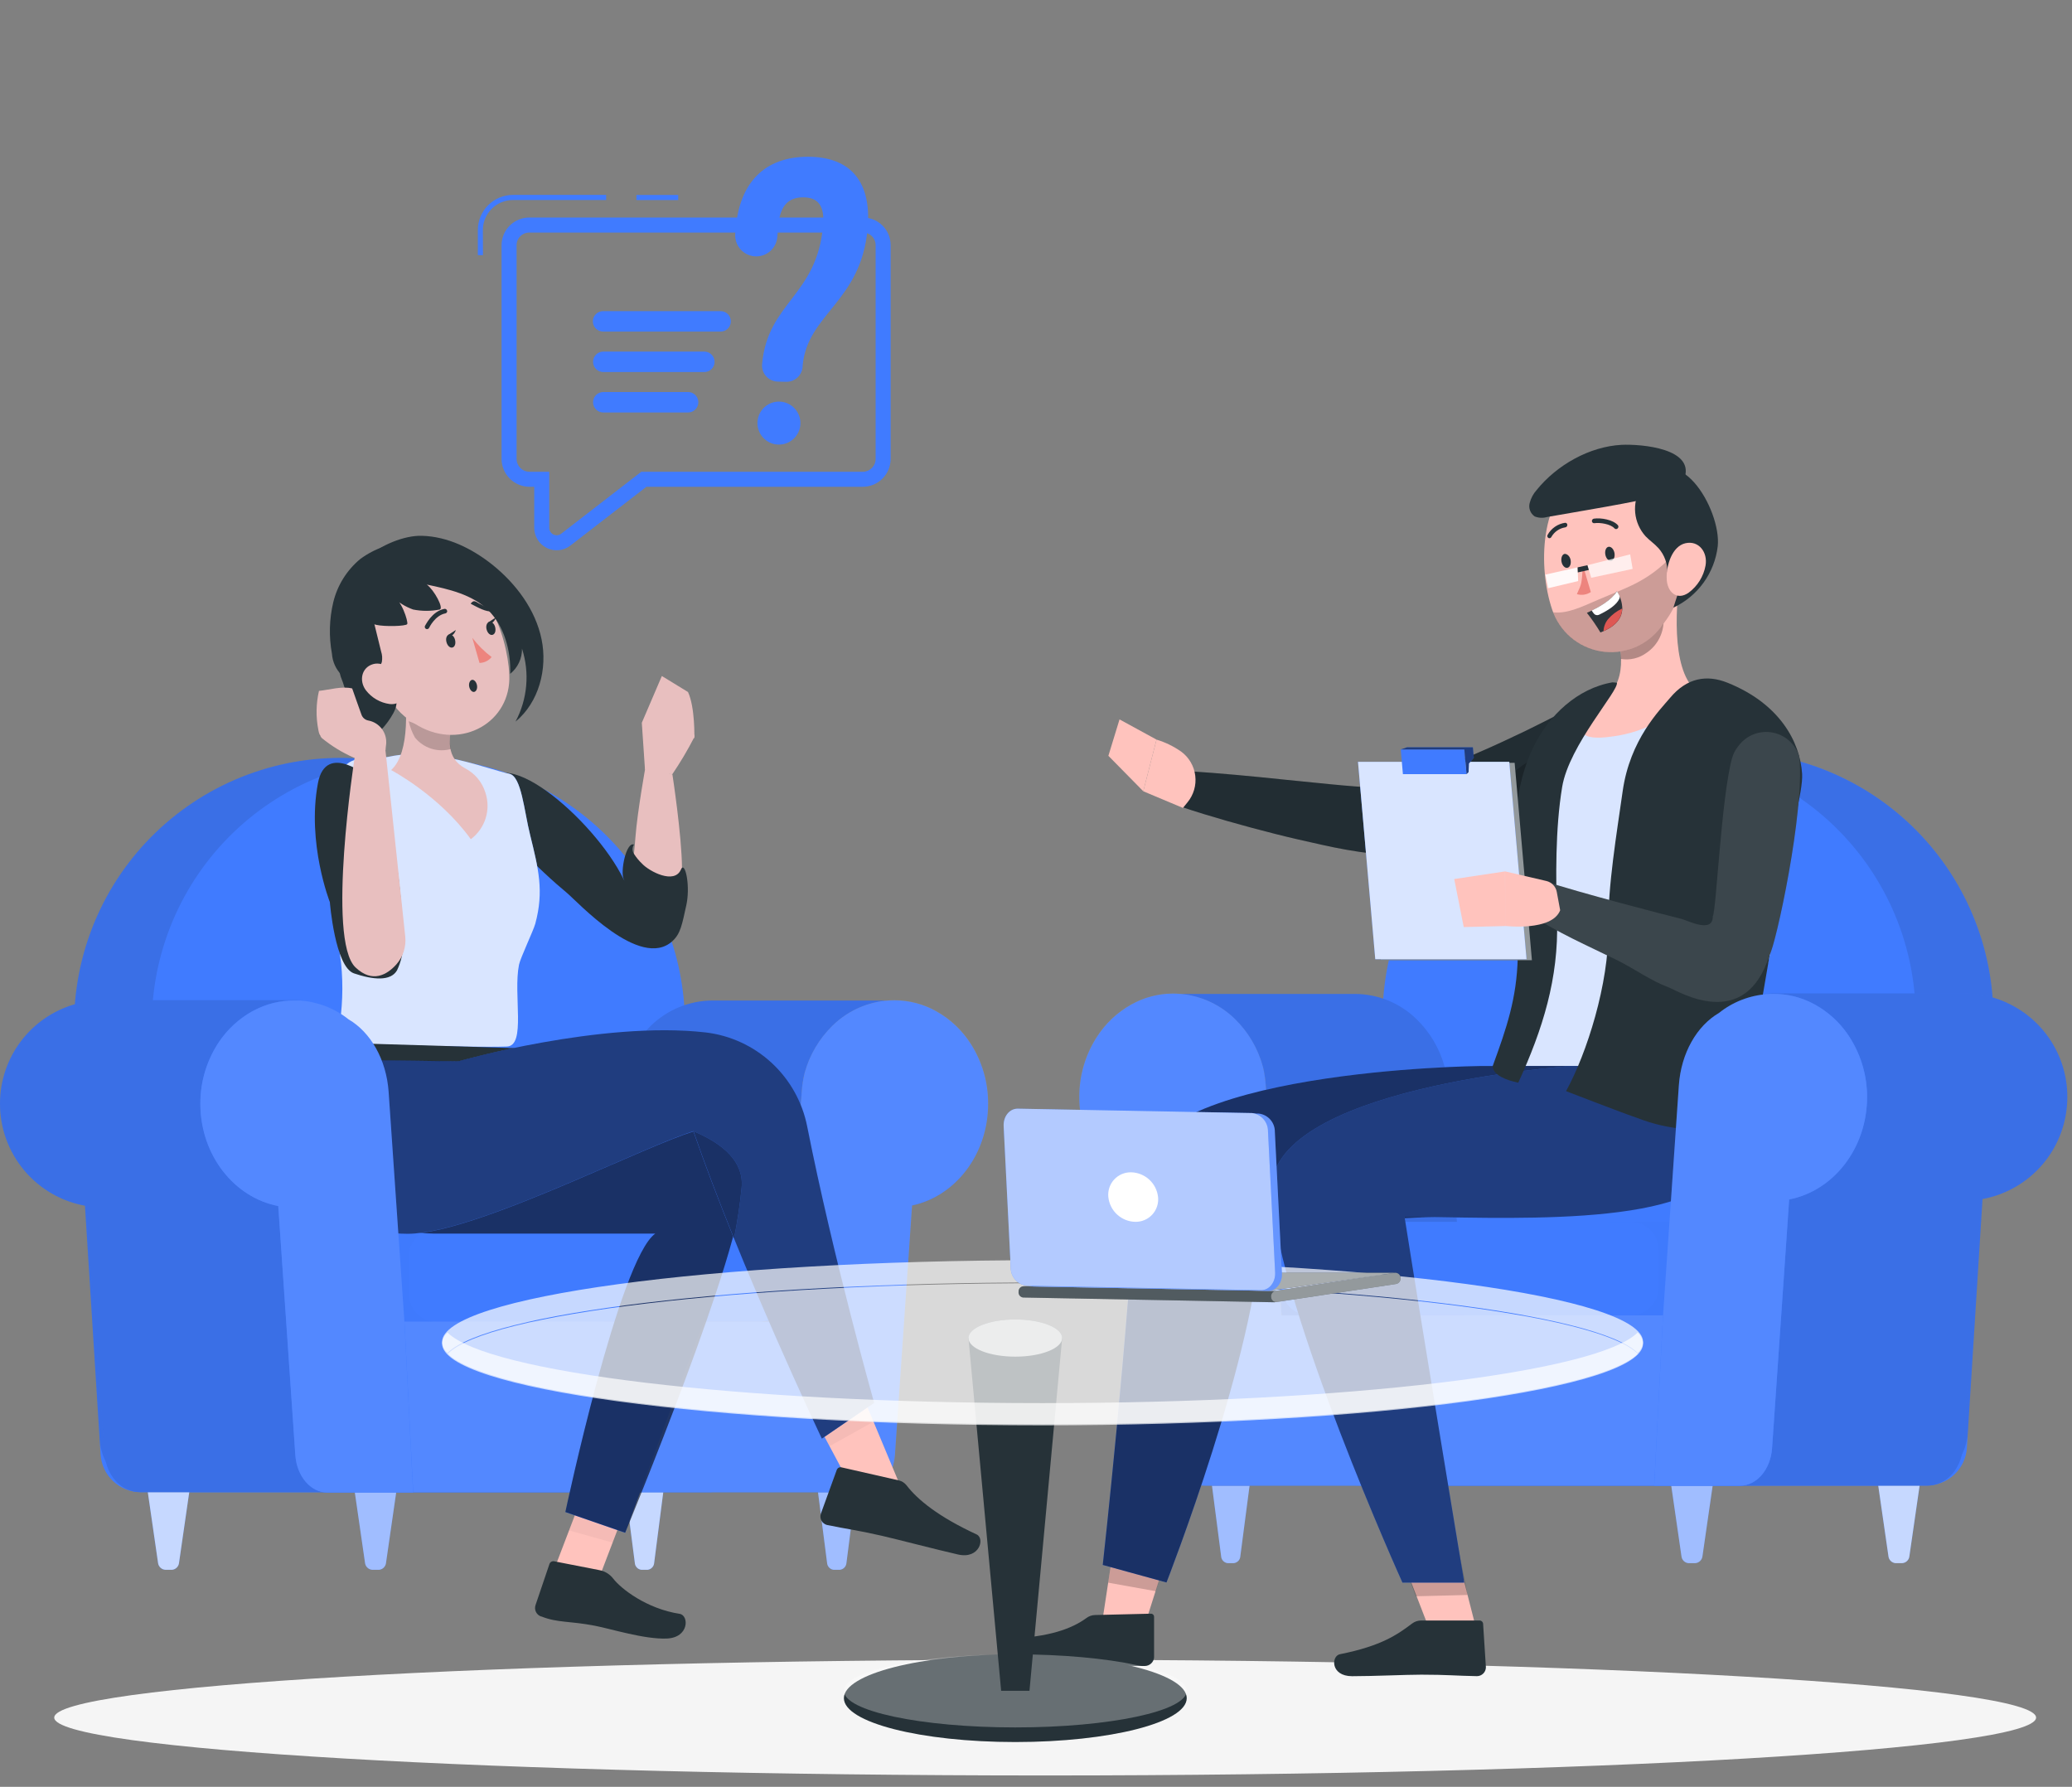 <svg width="138" height="119" viewBox="0 0 138 119" fill="none" xmlns="http://www.w3.org/2000/svg">
<rect x="0" y="0" width="138" height="119" fill="#808080" stroke="none"/>
<path d="M69.61 118.243C106.06 118.243 135.608 116.517 135.608 114.389C135.608 112.261 106.06 110.536 69.61 110.536C33.16 110.536 3.612 112.261 3.612 114.389C3.612 116.517 33.16 118.243 69.61 118.243Z" fill="#F5F5F5"/>
<path d="M130.999 96.424L132.729 68.9C132.881 66.479 132.535 64.053 131.713 61.771C130.892 59.489 129.611 57.4 127.95 55.632C126.29 53.864 124.285 52.455 122.059 51.492C119.833 50.528 117.433 50.032 115.008 50.032V50.032C110.473 50.032 106.11 51.768 102.814 54.884C99.518 57.999 97.539 62.258 97.284 66.786L95.48 98.932H128.327C129.008 98.932 129.663 98.672 130.16 98.206C130.656 97.74 130.956 97.103 130.999 96.424Z" fill="#407BFF"/>
<path opacity="0.1" d="M131.061 95.433L132.729 68.906C132.881 66.486 132.535 64.06 131.713 61.778C130.892 59.496 129.611 57.406 127.95 55.638C126.29 53.87 124.285 52.462 122.059 51.498C119.833 50.535 117.433 50.038 115.008 50.039V50.039C110.473 50.039 106.11 51.775 102.814 54.891C99.518 58.006 97.539 62.265 97.284 66.793L95.48 98.932H127.337C128.285 98.929 129.197 98.566 129.888 97.917C130.58 97.267 130.999 96.379 131.061 95.433V95.433Z" fill="black"/>
<path d="M125.669 98.932L127.555 68.9C127.706 66.479 127.36 64.053 126.538 61.771C125.716 59.49 124.436 57.401 122.775 55.633C121.115 53.865 119.11 52.456 116.884 51.492C114.659 50.529 112.259 50.032 109.834 50.032V50.032C105.298 50.032 100.935 51.767 97.639 54.883C94.343 57.998 92.365 62.258 92.11 66.786L90.296 98.932H125.669Z" fill="#407BFF"/>
<path d="M126.234 104.103H126.687C126.809 104.096 126.924 104.046 127.013 103.962C127.102 103.878 127.157 103.765 127.17 103.643L127.851 98.936H125.094L125.774 103.643C125.787 103.761 125.839 103.871 125.923 103.954C126.007 104.038 126.116 104.09 126.234 104.103Z" fill="#407BFF"/>
<path opacity="0.7" d="M126.234 104.103H126.687C126.809 104.096 126.924 104.046 127.013 103.962C127.102 103.878 127.157 103.765 127.17 103.643L127.851 98.936H125.094L125.774 103.643C125.787 103.761 125.839 103.871 125.923 103.954C126.007 104.038 126.116 104.09 126.234 104.103Z" fill="white"/>
<path d="M81.762 104.103H82.17C82.286 104.091 82.394 104.038 82.475 103.954C82.555 103.87 82.603 103.76 82.609 103.643L83.225 98.936H80.72L81.33 103.643C81.336 103.759 81.383 103.868 81.462 103.952C81.541 104.036 81.647 104.089 81.762 104.103V104.103Z" fill="#407BFF"/>
<path opacity="0.5" d="M81.762 104.103H82.17C82.286 104.091 82.394 104.038 82.475 103.954C82.555 103.87 82.603 103.76 82.609 103.643L83.225 98.936H80.72L81.33 103.643C81.336 103.759 81.383 103.868 81.462 103.952C81.541 104.036 81.647 104.089 81.762 104.103V104.103Z" fill="white"/>
<path d="M94.564 104.103H94.976C95.092 104.091 95.2 104.038 95.28 103.954C95.36 103.87 95.408 103.76 95.415 103.643L96.021 98.936H93.519L94.118 103.643C94.125 103.761 94.174 103.872 94.256 103.956C94.337 104.04 94.447 104.093 94.564 104.103V104.103Z" fill="#407BFF"/>
<path opacity="0.7" d="M94.564 104.103H94.976C95.092 104.091 95.2 104.038 95.28 103.954C95.36 103.87 95.408 103.76 95.415 103.643L96.021 98.936H93.519L94.118 103.643C94.125 103.761 94.174 103.872 94.256 103.956C94.337 104.04 94.447 104.093 94.564 104.103V104.103Z" fill="white"/>
<path d="M112.448 104.103H112.901C113.023 104.096 113.139 104.046 113.228 103.962C113.317 103.878 113.373 103.765 113.388 103.643L114.068 98.936H111.308L111.989 103.643C112.001 103.761 112.053 103.871 112.137 103.955C112.22 104.039 112.33 104.091 112.448 104.103V104.103Z" fill="#407BFF"/>
<path opacity="0.5" d="M112.448 104.103H112.901C113.023 104.096 113.139 104.046 113.228 103.962C113.317 103.878 113.373 103.765 113.388 103.643L114.068 98.936H111.308L111.989 103.643C112.001 103.761 112.053 103.871 112.137 103.955C112.22 104.039 112.33 104.091 112.448 104.103V104.103Z" fill="white"/>
<path d="M97.461 87.604H85.356L84.556 75.936L84.383 73.43L84.305 72.276C84.283 71.974 84.243 71.672 84.185 71.374C84.185 71.31 84.158 71.238 84.145 71.174C84.137 71.125 84.125 71.077 84.107 71.031C83.781 69.841 83.146 68.76 82.266 67.896C81.25 66.893 79.908 66.288 78.484 66.194H89.87C89.993 66.194 90.118 66.194 90.244 66.194C91.788 66.2 93.268 66.811 94.367 67.896C95.248 68.759 95.884 69.841 96.211 71.031C96.229 71.077 96.242 71.125 96.249 71.174C96.329 71.537 96.382 71.905 96.409 72.276L96.487 73.43L97.461 87.604Z" fill="#407BFF"/>
<path opacity="0.1" d="M97.461 87.604H85.356L84.556 75.936L84.383 73.43L84.305 72.276C84.283 71.974 84.243 71.672 84.185 71.374C84.185 71.31 84.158 71.238 84.145 71.174C84.137 71.125 84.125 71.077 84.107 71.031C83.781 69.841 83.146 68.76 82.266 67.896C81.25 66.893 79.908 66.288 78.484 66.194H89.87C89.993 66.194 90.118 66.194 90.244 66.194C91.788 66.2 93.268 66.811 94.367 67.896C95.248 68.759 95.884 69.841 96.211 71.031C96.229 71.077 96.242 71.125 96.249 71.174C96.329 71.537 96.382 71.905 96.409 72.276L96.487 73.43L97.461 87.604Z" fill="black"/>
<g opacity="0.1">
<path opacity="0.1" d="M107.053 81.375H111.914C113.098 81.375 114.055 82.124 114.055 83.046V85.919C114.055 86.845 113.098 87.591 111.914 87.591H107.053V81.375Z" fill="black"/>
</g>
<path d="M87.205 87.591H108.615C109.634 87.591 110.46 86.765 110.46 85.746V83.217C110.46 82.198 109.634 81.372 108.615 81.372H87.205C86.186 81.372 85.36 82.198 85.36 83.217V85.746C85.36 86.765 86.186 87.591 87.205 87.591Z" fill="#407BFF"/>
<path d="M137.688 73.059C137.691 74.687 137.118 76.263 136.071 77.509C135.024 78.754 133.57 79.59 131.966 79.867L130.724 96.454C130.615 97.864 129.59 98.942 128.365 98.942H115.015C116.24 98.942 117.261 97.864 117.37 96.454L118.051 87.604L118.626 79.857C119.675 79.677 120.668 79.255 121.527 78.625C122.385 77.996 123.085 77.175 123.572 76.228C123.639 76.108 123.699 75.984 123.752 75.857C124.146 74.977 124.348 74.023 124.345 73.059C124.344 72.587 124.296 72.116 124.202 71.653C124.164 71.47 124.117 71.286 124.066 71.105C123.823 70.295 123.436 69.535 122.922 68.862V68.862C122.278 68.023 121.45 67.343 120.501 66.875C119.553 66.406 118.51 66.162 117.452 66.159H130.802C131.872 66.156 132.928 66.405 133.883 66.888C134.816 67.353 135.631 68.024 136.265 68.852V68.852C137.192 70.058 137.692 71.538 137.688 73.059V73.059Z" fill="#407BFF"/>
<path opacity="0.1" d="M137.688 73.059C137.691 74.687 137.118 76.263 136.071 77.509C135.024 78.754 133.57 79.59 131.966 79.867L130.724 96.454C130.615 97.864 129.59 98.942 128.365 98.942H115.015C116.24 98.942 117.261 97.864 117.37 96.454L118.051 87.604L118.626 79.857C119.675 79.677 120.668 79.255 121.527 78.625C122.385 77.996 123.085 77.175 123.572 76.228C123.639 76.108 123.699 75.984 123.752 75.857C124.146 74.977 124.348 74.023 124.345 73.059C124.344 72.587 124.296 72.116 124.202 71.653C124.164 71.47 124.117 71.286 124.066 71.105C123.823 70.295 123.436 69.535 122.922 68.862V68.862C122.278 68.023 121.45 67.343 120.501 66.875C119.553 66.406 118.51 66.162 117.452 66.159H130.802C131.872 66.156 132.928 66.405 133.883 66.888C134.816 67.353 135.631 68.024 136.265 68.852V68.852C137.192 70.058 137.692 71.538 137.688 73.059V73.059Z" fill="black"/>
<path d="M124.348 73.063C124.348 76.466 122.105 79.302 119.161 79.87L118.024 96.454C117.925 97.864 117.003 98.946 115.886 98.946H80.234C79.124 98.946 78.191 97.864 78.096 96.454L76.956 79.84C74.069 79.234 71.887 76.436 71.887 73.073C71.88 71.661 72.281 70.277 73.041 69.087C73.616 68.179 74.408 67.43 75.346 66.905C76.199 66.425 77.161 66.173 78.14 66.173C79.684 66.182 81.164 66.793 82.266 67.875C83.145 68.738 83.781 69.818 84.107 71.007C84.125 71.055 84.137 71.105 84.145 71.156C84.225 71.518 84.278 71.886 84.305 72.256L84.386 73.41L85.356 87.604H110.763L111.815 72.287C111.965 70.122 113.02 68.318 114.484 67.463C115.409 66.723 116.539 66.285 117.721 66.207C117.845 66.195 117.97 66.189 118.095 66.19C119.046 66.185 119.982 66.419 120.818 66.871C120.844 66.882 120.869 66.896 120.893 66.912C121.756 67.391 122.497 68.063 123.058 68.876C123.903 70.108 124.353 71.568 124.348 73.063V73.063Z" fill="#407BFF"/>
<path opacity="0.1" d="M110.174 98.936H80.22C79.11 98.936 78.177 97.853 78.082 96.444L76.942 79.829C74.055 79.224 71.874 76.426 71.874 73.063C71.867 71.651 72.267 70.267 73.027 69.077C73.602 68.169 74.394 67.419 75.332 66.895C76.185 66.415 77.148 66.163 78.126 66.163C79.671 66.172 81.15 66.782 82.252 67.865C83.132 68.728 83.767 69.808 84.094 70.996C84.111 71.045 84.124 71.095 84.131 71.146C84.212 71.508 84.265 71.876 84.291 72.246L84.373 73.4L85.356 87.604H110.763L110.174 98.936Z" fill="white"/>
<path d="M106.29 51.768C105.698 52.108 105.157 52.391 104.588 52.68C104.02 52.969 103.462 53.235 102.887 53.501C101.743 54.021 100.585 54.522 99.394 54.954C98.193 55.401 96.971 55.787 95.731 56.111C94.442 56.458 93.126 56.694 91.797 56.816L91.514 56.843H91.381C90.18 56.703 89.114 56.503 88.046 56.264C86.977 56.026 85.918 55.791 84.87 55.522C83.821 55.254 82.78 54.978 81.738 54.678C80.696 54.379 79.665 54.069 78.634 53.718L79.107 51.356C81.248 51.492 83.385 51.696 85.503 51.918L88.665 52.234C89.707 52.336 90.772 52.425 91.705 52.459H91.293C92.361 52.269 93.414 52.002 94.445 51.662C95.51 51.322 96.576 50.934 97.641 50.478C98.707 50.022 99.762 49.552 100.81 49.051C101.348 48.806 101.869 48.548 102.379 48.292C102.89 48.037 103.435 47.765 103.901 47.523L106.29 51.768Z" fill="#263238"/>
<path opacity="0.1" d="M106.29 51.768C105.698 52.108 105.157 52.391 104.588 52.68C104.02 52.969 103.462 53.235 102.887 53.501C101.743 54.021 100.585 54.522 99.394 54.954C98.193 55.401 96.971 55.787 95.731 56.111C94.442 56.458 93.126 56.694 91.797 56.816L91.514 56.843H91.381C90.18 56.703 89.114 56.503 88.046 56.264C86.977 56.026 85.918 55.791 84.87 55.522C83.821 55.254 82.78 54.978 81.738 54.678C80.696 54.379 79.665 54.069 78.634 53.718L79.107 51.356C81.248 51.492 83.385 51.696 85.503 51.918L88.665 52.234C89.707 52.336 90.772 52.425 91.705 52.459H91.293C92.361 52.269 93.414 52.002 94.445 51.662C95.51 51.322 96.576 50.934 97.641 50.478C98.707 50.022 99.762 49.552 100.81 49.051C101.348 48.806 101.869 48.548 102.379 48.292C102.89 48.037 103.435 47.765 103.901 47.523L106.29 51.768Z" fill="black"/>
<path d="M78.674 50.059C78.171 49.706 77.615 49.435 77.027 49.256L76.145 52.697L78.787 53.807L79.086 53.439C79.29 53.194 79.44 52.909 79.53 52.604C79.62 52.298 79.646 51.977 79.607 51.661C79.569 51.344 79.466 51.039 79.306 50.764C79.145 50.489 78.931 50.249 78.674 50.059V50.059Z" fill="#FFC3BD"/>
<path d="M76.145 52.697L77.027 49.256L74.563 47.911L73.821 50.335L76.145 52.697Z" fill="#FFC3BD"/>
<path opacity="0.2" d="M98.002 55.267H98.097H98.138C99.438 55.127 103.261 54.484 106.025 51.758C105.613 50.961 105.048 50.345 104.357 50.205C102.451 49.845 100.116 51.21 98.002 55.267Z" fill="black"/>
<path d="M100.245 73.059C103.506 64.253 101.362 56.156 101.77 51.673C101.87 50.568 102.328 49.525 103.074 48.703C103.819 47.882 104.812 47.325 105.902 47.118C108.129 46.689 110.882 46.206 113.507 45.852C114.24 45.751 114.987 45.809 115.695 46.024C116.404 46.238 117.058 46.603 117.612 47.094C118.166 47.585 118.608 48.19 118.906 48.867C119.204 49.545 119.353 50.279 119.341 51.019C119.113 64.294 114.858 73.059 114.858 73.059L107.982 73.029L100.245 73.059Z" fill="#407BFF"/>
<path opacity="0.8" d="M100.245 73.059C103.506 64.253 101.362 56.156 101.77 51.673C101.87 50.568 102.328 49.525 103.074 48.703C103.819 47.882 104.812 47.325 105.902 47.118C108.129 46.689 110.882 46.206 113.507 45.852C114.24 45.751 114.987 45.809 115.695 46.024C116.404 46.238 117.058 46.603 117.612 47.094C118.166 47.585 118.608 48.19 118.906 48.867C119.204 49.545 119.353 50.279 119.341 51.019C119.113 64.294 114.858 73.059 114.858 73.059L107.982 73.029L100.245 73.059Z" fill="white"/>
<path d="M74.157 103.105L73.286 108.834H76.053L77.871 103.105H74.157Z" fill="#FFC3BD"/>
<path d="M72.932 107.558L76.632 107.469C76.661 107.466 76.69 107.469 76.718 107.478C76.746 107.486 76.772 107.501 76.793 107.52C76.815 107.539 76.833 107.563 76.845 107.589C76.857 107.616 76.863 107.645 76.864 107.674V110.397C76.847 110.548 76.776 110.687 76.664 110.789C76.552 110.891 76.406 110.949 76.254 110.952C74.968 110.952 74.355 110.904 72.728 110.952C70.996 110.946 69.265 110.832 67.547 110.611C66.23 110.387 66.587 109.151 67.183 109.13C69.872 109.032 71.376 108.47 72.343 107.769C72.512 107.637 72.718 107.563 72.932 107.558V107.558Z" fill="#263238"/>
<path opacity="0.2" d="M73.807 105.403L74.157 103.105H77.871L76.979 105.972L73.807 105.403Z" fill="black"/>
<path d="M98.543 70.996C98.543 70.996 76.026 71.221 75.676 78.352C75.179 88.605 73.446 104.222 73.446 104.222L77.691 105.39C77.691 105.39 83.75 89.892 83.985 81.882C90.319 80.623 106.6 81.882 108.513 77.723C109.448 75.606 109.7 73.25 109.235 70.983L98.543 70.996Z" fill="#407BFF"/>
<path opacity="0.6" d="M98.543 70.996C98.543 70.996 76.026 71.221 75.676 78.352C75.179 88.605 73.446 104.222 73.446 104.222L77.691 105.39C77.691 105.39 83.75 89.892 83.985 81.882C90.319 80.623 106.6 81.882 108.513 77.723C109.448 75.606 109.7 73.25 109.235 70.983L98.543 70.996Z" fill="black"/>
<path d="M93.968 105.321L95.469 109.209H98.506L97.461 105.121L93.968 105.321Z" fill="#FFC3BD"/>
<path opacity="0.2" d="M97.743 106.223L97.154 103.231L93.318 103.708L94.302 106.309L97.743 106.223Z" fill="black"/>
<path d="M94.646 107.922H98.523C98.585 107.917 98.647 107.938 98.695 107.978C98.743 108.019 98.773 108.077 98.778 108.14L98.965 111.043C98.962 111.201 98.897 111.35 98.784 111.459C98.671 111.569 98.52 111.63 98.363 111.629C97.001 111.605 96.368 111.53 94.663 111.53C93.618 111.53 91.5 111.632 90.054 111.632C88.607 111.632 88.648 110.271 89.257 110.165C92.014 109.614 93.08 108.855 94.05 108.123C94.222 107.995 94.431 107.925 94.646 107.922V107.922Z" fill="#263238"/>
<path d="M104.599 70.997C104.599 70.997 84.175 72.382 84.679 79.506C85.227 87.308 93.407 105.4 93.407 105.4H97.522C97.522 105.4 94.799 88.986 93.546 81.035C99.306 81.035 112.652 81.903 114.572 77.733C115.503 75.615 115.753 73.26 115.287 70.993L104.599 70.997Z" fill="#407BFF"/>
<path opacity="0.5" d="M104.599 70.997C104.599 70.997 84.175 72.382 84.679 79.506C85.227 87.308 93.407 105.4 93.407 105.4H97.522C97.522 105.4 94.799 88.986 93.546 81.035C99.306 81.035 112.652 81.903 114.572 77.733C115.503 75.615 115.753 73.26 115.287 70.993L104.599 70.997Z" fill="black"/>
<path d="M107.693 42.135C108.163 43.952 108.309 46.219 105.77 47.156C105.065 48.279 104.721 49.463 107.434 49.041C109.594 48.762 111.559 47.651 112.911 45.944C111.287 44.521 111.584 40.157 111.995 37.696L107.693 42.135Z" fill="#FFC3BD"/>
<path d="M107.393 45.443C105.062 45.842 103.145 47.646 102.117 49.773C101.089 51.901 100.841 54.324 100.861 56.69C100.882 59.056 101.15 61.411 101.086 63.773C101.014 66.496 100.357 68.427 99.418 70.993C99.418 71.602 100.34 71.946 101.12 72.106C102.747 68.556 103.816 65.159 103.703 61.258C103.618 58.426 103.581 55.199 104.044 52.408C104.507 49.617 107.846 45.971 107.686 45.467L107.393 45.443Z" fill="#263238"/>
<path opacity="0.3" d="M109.674 43.469C109.429 43.651 109.151 43.781 108.855 43.852C108.559 43.924 108.252 43.935 107.952 43.884C107.957 43.442 107.925 43 107.856 42.564L110.675 40.249C110.736 40.55 110.776 40.855 110.794 41.161C110.824 41.61 110.737 42.059 110.54 42.464C110.344 42.869 110.045 43.215 109.674 43.469V43.469Z" fill="black"/>
<path d="M105.46 31.385C102.481 33.07 102.451 37.832 103.37 40.576C103.602 41.296 104.027 41.938 104.599 42.433C105.171 42.927 105.869 43.255 106.614 43.38C107.36 43.505 108.126 43.423 108.829 43.142C109.531 42.861 110.142 42.392 110.596 41.788C112.053 39.946 111.842 38.088 111.771 34.888C111.699 31.688 108.442 29.704 105.46 31.385Z" fill="#FFC3BD"/>
<path opacity="0.2" d="M106.42 39.95C105.46 40.361 104.408 40.896 103.438 40.78C103.699 41.47 104.14 42.077 104.716 42.538C105.291 42.999 105.98 43.298 106.71 43.402C107.441 43.506 108.185 43.413 108.867 43.131C109.549 42.85 110.142 42.39 110.586 41.801C111.788 40.29 112.159 39.269 111.818 36.518C109.953 38.704 108.472 39.064 106.42 39.95Z" fill="black"/>
<path d="M109.299 32.461C108.99 32.963 108.853 33.553 108.907 34.14C108.962 34.728 109.206 35.282 109.602 35.718C109.871 36.001 110.201 36.219 110.46 36.508C110.864 36.962 111.074 37.556 111.046 38.162C111.106 37.772 111.301 37.415 111.596 37.152C111.891 36.889 112.268 36.738 112.663 36.722C112.259 37.973 111.855 39.221 111.451 40.467C112.25 40.094 112.941 39.523 113.458 38.808C113.975 38.093 114.301 37.258 114.405 36.382C114.664 33.965 111.682 28.788 109.299 32.461Z" fill="#263238"/>
<path d="M102.349 32.628C102.121 32.881 101.958 33.186 101.876 33.516C101.836 33.68 101.847 33.852 101.908 34.009C101.969 34.166 102.076 34.3 102.216 34.394C102.474 34.498 102.759 34.513 103.026 34.435L105.749 33.962C107.308 33.69 108.867 33.421 110.406 33.05C111.087 32.886 111.873 32.624 112.145 31.971C113.027 29.843 109.262 29.567 108.003 29.625C105.858 29.738 103.69 30.97 102.349 32.628Z" fill="#263238"/>
<path d="M112.254 36.178C111.362 36.379 110.981 37.662 111.005 38.486C111.005 39.422 111.686 40.031 112.475 39.466C113.062 39.03 113.461 38.388 113.592 37.669C113.752 36.787 113.149 35.977 112.254 36.178Z" fill="#FFC3BD"/>
<path d="M105.953 39.429C105.818 39.519 105.665 39.578 105.504 39.602C105.344 39.626 105.18 39.615 105.024 39.568C105.365 38.799 105.324 38.973 105.429 37.666L105.953 39.429Z" fill="#ED847E"/>
<path d="M107.523 35.184C107.267 34.898 106.57 34.789 106.192 34.843C106.153 34.849 106.115 34.839 106.084 34.816C106.053 34.793 106.032 34.759 106.025 34.721C106.02 34.68 106.03 34.639 106.054 34.605C106.078 34.572 106.114 34.549 106.154 34.541C106.631 34.469 107.424 34.612 107.747 34.969C107.775 34.998 107.791 35.037 107.791 35.077C107.791 35.117 107.775 35.155 107.747 35.184C107.728 35.204 107.705 35.219 107.679 35.228C107.652 35.237 107.622 35.237 107.594 35.229C107.567 35.221 107.542 35.206 107.523 35.184V35.184Z" fill="#263238"/>
<path d="M103.118 35.821C103.086 35.798 103.064 35.765 103.056 35.727C103.049 35.689 103.056 35.649 103.077 35.616C103.196 35.402 103.364 35.218 103.567 35.079C103.769 34.94 104.001 34.85 104.245 34.816C104.263 34.816 104.282 34.819 104.299 34.826C104.316 34.833 104.332 34.843 104.346 34.856C104.359 34.869 104.369 34.885 104.377 34.902C104.384 34.919 104.388 34.937 104.388 34.956C104.39 34.997 104.375 35.038 104.348 35.069C104.321 35.1 104.283 35.119 104.241 35.123C104.049 35.153 103.867 35.227 103.708 35.339C103.549 35.45 103.417 35.596 103.322 35.766C103.31 35.788 103.292 35.807 103.271 35.821C103.249 35.834 103.225 35.843 103.2 35.844C103.17 35.847 103.141 35.838 103.118 35.821Z" fill="#263238"/>
<path d="M105.691 40.814C106.019 41.231 106.32 41.667 106.593 42.121L106.804 42.033C107.764 41.617 108.037 41.039 108.05 40.525C108.039 40.116 107.912 39.718 107.686 39.378C107.346 39.967 106.484 40.436 106.015 40.664C105.814 40.763 105.691 40.814 105.691 40.814Z" fill="#2E353A"/>
<path d="M106.008 40.664L106.147 40.855C106.186 40.906 106.24 40.943 106.302 40.96C106.363 40.976 106.429 40.972 106.488 40.947C107.196 40.606 107.666 40.266 107.849 39.882C107.866 39.845 107.875 39.806 107.875 39.766C107.875 39.726 107.866 39.686 107.849 39.65C107.804 39.556 107.752 39.465 107.693 39.378C107.335 39.967 106.478 40.436 106.008 40.664Z" fill="white"/>
<path d="M106.798 42.033C107.758 41.617 108.03 41.039 108.043 40.525C107.679 40.693 107.355 40.938 107.094 41.243C106.914 41.468 106.81 41.745 106.798 42.033Z" fill="#DE5753"/>
<path d="M104.211 36.886C104.044 36.917 103.952 37.155 104 37.41C104.047 37.666 104.228 37.849 104.394 37.815C104.561 37.781 104.653 37.55 104.606 37.294C104.558 37.039 104.377 36.886 104.211 36.886Z" fill="#263238"/>
<path d="M107.131 36.416C106.964 36.447 106.872 36.682 106.92 36.94C106.968 37.199 107.148 37.38 107.315 37.346C107.482 37.312 107.574 37.077 107.526 36.821C107.478 36.566 107.298 36.386 107.131 36.416Z" fill="#263238"/>
<path opacity="0.9" d="M102.924 38.268L105.072 37.785L105.109 38.697L103.111 39.173L102.924 38.268Z" fill="white"/>
<g opacity="0.8">
<path opacity="0.9" d="M105.725 37.642L105.981 38.479L108.738 37.887L108.574 36.92L105.725 37.642Z" fill="white"/>
</g>
<path d="M105.085 38.122L105.072 37.785L105.725 37.642L105.821 37.958L105.085 38.122Z" fill="#263238"/>
<path d="M104.303 72.668C104.303 72.668 108.18 74.169 109.068 74.462C110.089 74.862 111.164 75.108 112.257 75.194C112.812 75.231 113.368 75.15 113.888 74.955C114.409 74.761 114.882 74.458 115.277 74.067C116.203 73.08 116.492 71.582 116.734 70.176C117.442 66.049 118.152 61.921 118.864 57.793C119.205 55.751 120.1 52.687 120.025 51.533C119.886 49.389 118.521 46.856 115.045 45.464C113.684 44.923 112.36 45.123 111.223 46.485C110.542 47.295 108.561 49.249 108.074 52.69C107.686 55.448 107.08 59.018 107.118 61.82C107.162 65.503 105.691 70.146 104.303 72.668Z" fill="#263238"/>
<path d="M119.835 50.399C120.229 53.987 118.245 63.031 117.864 63.576C116.237 68.821 111.767 65.993 111.121 65.751C109.994 65.336 108.847 64.522 107.775 63.981C105.695 62.96 103.724 62.116 101.79 60.832L102.88 58.681C105 59.403 111.001 60.955 111.992 61.197C112.421 61.309 114.092 62.184 114.075 61.03C114.31 60.645 114.637 53.153 115.355 50.505C115.437 50.208 115.579 49.931 115.774 49.691L115.838 49.61C116.101 49.281 116.448 49.031 116.843 48.886C117.237 48.742 117.664 48.708 118.077 48.79C118.489 48.871 118.871 49.065 119.181 49.348C119.491 49.632 119.717 49.996 119.835 50.399V50.399Z" fill="#263238"/>
<path opacity="0.1" d="M119.835 50.399C120.229 53.987 118.245 63.031 117.864 63.576C116.237 68.821 111.767 65.993 111.121 65.751C109.994 65.336 108.847 64.522 107.775 63.981C105.695 62.96 103.724 62.116 101.79 60.832L102.88 58.681C105 59.403 111.001 60.955 111.992 61.197C112.421 61.309 114.092 62.184 114.075 61.03C114.31 60.645 114.637 53.153 115.355 50.505C115.437 50.208 115.579 49.931 115.774 49.691L115.838 49.61C116.101 49.281 116.448 49.031 116.843 48.886C117.237 48.742 117.664 48.708 118.077 48.79C118.489 48.871 118.871 49.065 119.181 49.348C119.491 49.632 119.717 49.996 119.835 50.399V50.399Z" fill="white"/>
<path d="M102.029 63.947H91.953L90.803 50.801H100.878L102.029 63.947Z" fill="#263238"/>
<path opacity="0.5" d="M102.029 63.947H91.953L90.803 50.801H100.878L102.029 63.947Z" fill="white"/>
<path d="M101.671 63.882H91.596L90.445 50.736H100.521L101.671 63.882Z" fill="#407BFF"/>
<path opacity="0.8" d="M101.671 63.882H91.596L90.445 50.736H100.521L101.671 63.882Z" fill="white"/>
<path d="M97.675 51.557H93.437L93.294 49.913H97.529L97.675 51.557Z" fill="#407BFF"/>
<path d="M93.294 49.913L93.71 49.77H98.097L98.159 50.468L97.832 50.845L97.811 51.417L97.675 51.557L97.529 49.913H93.294Z" fill="#407BFF"/>
<path opacity="0.5" d="M93.294 49.913L93.71 49.77H98.097L98.159 50.468L97.832 50.845L97.811 51.417L97.675 51.557L97.529 49.913H93.294Z" fill="black"/>
<path d="M103.683 59.393L103.911 60.621C103.366 62.041 100.245 61.666 100.245 61.666V58.034L102.999 58.674C103.17 58.716 103.325 58.806 103.446 58.933C103.567 59.06 103.65 59.22 103.683 59.393V59.393Z" fill="#FFC3BD"/>
<path d="M100.238 58.034L100.252 61.673L97.488 61.741L96.855 58.542L100.238 58.034Z" fill="#FFC3BD"/>
<path d="M110.763 87.604L111.815 72.287C111.965 70.122 113.02 68.317 114.484 67.463C115.409 66.723 116.539 66.285 117.721 66.207C117.845 66.195 117.97 66.189 118.095 66.19C119.046 66.185 119.982 66.419 120.818 66.871C120.844 66.882 120.869 66.896 120.893 66.912C121.756 67.391 122.497 68.063 123.058 68.876C123.907 70.112 124.358 71.577 124.352 73.076C124.352 76.48 122.108 79.316 119.164 79.884L118.024 96.454C117.925 97.864 117.002 98.946 115.886 98.946H110.174L110.763 87.604Z" fill="#407BFF"/>
<path opacity="0.1" d="M110.763 87.604L111.815 72.287C111.965 70.122 113.02 68.317 114.484 67.463C115.409 66.723 116.539 66.285 117.721 66.207C117.845 66.195 117.97 66.189 118.095 66.19C119.046 66.185 119.982 66.419 120.818 66.871C120.844 66.882 120.869 66.896 120.893 66.912C121.756 67.391 122.497 68.063 123.058 68.876C123.907 70.112 124.358 71.577 124.352 73.076C124.352 76.48 122.108 79.316 119.164 79.884L118.024 96.454C117.925 97.864 117.002 98.946 115.886 98.946H110.174L110.763 87.604Z" fill="white"/>
<path d="M58.819 16.326V30.558C58.819 30.919 58.676 31.265 58.421 31.521C58.165 31.776 57.819 31.919 57.458 31.919H42.882L37.674 35.946C37.527 36.058 37.351 36.126 37.166 36.143C36.982 36.16 36.797 36.125 36.631 36.042C36.465 35.959 36.326 35.832 36.229 35.674C36.132 35.517 36.081 35.335 36.081 35.15V31.919H35.268C34.907 31.919 34.56 31.776 34.305 31.521C34.05 31.265 33.906 30.919 33.906 30.558V16.323C33.907 16.145 33.943 15.97 34.012 15.807C34.081 15.644 34.182 15.496 34.309 15.372C34.435 15.248 34.585 15.15 34.75 15.084C34.915 15.018 35.091 14.986 35.268 14.988H57.482C57.837 14.988 58.177 15.129 58.428 15.38C58.679 15.631 58.819 15.971 58.819 16.326V16.326Z" stroke="#407BFF" stroke-miterlimit="10"/>
<path d="M45.17 12.984H42.389V13.324H45.17V12.984Z" fill="#407BFF"/>
<path d="M32.167 16.993H31.826V15.315C31.827 14.696 32.074 14.102 32.513 13.664C32.951 13.226 33.545 12.98 34.165 12.98H40.37V13.321H34.158C33.629 13.322 33.122 13.532 32.748 13.906C32.373 14.279 32.162 14.786 32.16 15.315L32.167 16.993Z" fill="#407BFF"/>
<path d="M51.831 25.415C51.683 25.416 51.537 25.386 51.401 25.327C51.265 25.269 51.143 25.183 51.042 25.075C50.941 24.967 50.863 24.839 50.814 24.699C50.765 24.56 50.745 24.412 50.756 24.264V24.264C51.12 20.115 54.408 19.734 54.82 15.016C54.939 13.654 54.442 13.144 53.492 13.144C52.543 13.144 51.957 13.658 51.838 15.016L51.77 15.792C51.739 16.142 51.578 16.469 51.319 16.706C51.059 16.944 50.72 17.076 50.368 17.075V17.075C50.173 17.075 49.98 17.034 49.802 16.956C49.624 16.877 49.464 16.762 49.332 16.619C49.201 16.475 49.1 16.305 49.038 16.121C48.975 15.936 48.952 15.741 48.969 15.547L48.999 15.206C49.265 12.17 50.909 10.441 53.812 10.441C56.716 10.441 58.054 12.177 57.788 15.206C57.356 20.125 53.765 20.887 53.458 24.356C53.46 24.373 53.46 24.39 53.458 24.407C53.443 24.682 53.323 24.941 53.123 25.131C52.923 25.321 52.658 25.427 52.383 25.428L51.831 25.415ZM53.305 28.301C53.275 28.658 53.111 28.991 52.847 29.233C52.583 29.475 52.237 29.609 51.879 29.608C51.68 29.609 51.484 29.568 51.302 29.488C51.12 29.408 50.957 29.291 50.823 29.145C50.689 28.998 50.587 28.826 50.523 28.638C50.459 28.45 50.435 28.25 50.453 28.053C50.483 27.695 50.648 27.362 50.912 27.12C51.177 26.878 51.523 26.744 51.882 26.746C52.081 26.746 52.276 26.788 52.457 26.868C52.639 26.948 52.801 27.065 52.935 27.212C53.069 27.358 53.17 27.53 53.234 27.718C53.298 27.905 53.322 28.104 53.305 28.301V28.301Z" fill="#407BFF"/>
<path d="M47.995 22.082H40.166C39.986 22.082 39.812 22.011 39.685 21.883C39.557 21.755 39.485 21.582 39.485 21.401C39.485 21.221 39.557 21.048 39.685 20.92C39.812 20.792 39.986 20.721 40.166 20.721H47.995C48.176 20.721 48.349 20.792 48.477 20.92C48.604 21.048 48.676 21.221 48.676 21.401C48.676 21.582 48.604 21.755 48.477 21.883C48.349 22.011 48.176 22.082 47.995 22.082Z" fill="#407BFF"/>
<path d="M46.913 24.778H40.18C39.999 24.778 39.826 24.706 39.698 24.579C39.571 24.451 39.499 24.278 39.499 24.097C39.499 23.917 39.571 23.744 39.698 23.616C39.826 23.488 39.999 23.416 40.18 23.416H46.913C47.093 23.416 47.266 23.488 47.394 23.616C47.522 23.744 47.593 23.917 47.593 24.097C47.593 24.278 47.522 24.451 47.394 24.579C47.266 24.706 47.093 24.778 46.913 24.778Z" fill="#407BFF"/>
<path d="M45.83 27.471H40.18C39.999 27.471 39.826 27.399 39.698 27.271C39.571 27.144 39.499 26.971 39.499 26.79C39.499 26.609 39.571 26.436 39.698 26.308C39.826 26.181 39.999 26.109 40.18 26.109H45.83C46.011 26.109 46.184 26.181 46.312 26.308C46.439 26.436 46.511 26.609 46.511 26.79C46.511 26.971 46.439 27.144 46.312 27.271C46.184 27.399 46.011 27.471 45.83 27.471Z" fill="#407BFF"/>
<path d="M29.811 83.013H24.838C23.627 83.013 22.646 83.778 22.646 84.714V87.655C22.646 88.602 23.627 89.357 24.838 89.357H29.811V83.013Z" fill="#407BFF"/>
<path d="M6.699 96.863L4.97 69.339C4.818 66.919 5.163 64.493 5.985 62.211C6.806 59.93 8.087 57.841 9.747 56.073C11.407 54.306 13.412 52.897 15.637 51.934C17.863 50.971 20.262 50.474 22.687 50.474V50.474C27.223 50.474 31.587 52.21 34.883 55.325C38.18 58.441 40.159 62.7 40.415 67.228L42.225 99.375H9.361C8.681 99.372 8.028 99.111 7.534 98.644C7.04 98.178 6.741 97.541 6.699 96.863V96.863Z" fill="#407BFF"/>
<path opacity="0.1" d="M6.638 95.865L4.97 69.339C4.818 66.919 5.163 64.493 5.985 62.211C6.806 59.93 8.087 57.841 9.747 56.073C11.407 54.306 13.412 52.897 15.637 51.934C17.863 50.971 20.262 50.474 22.687 50.474V50.474C27.223 50.474 31.587 52.21 34.883 55.325C38.18 58.441 40.159 62.7 40.415 67.228L42.225 99.375H10.382C9.428 99.377 8.51 99.015 7.814 98.362C7.118 97.71 6.697 96.817 6.638 95.865Z" fill="black"/>
<path d="M12.029 99.375L10.144 69.339C9.992 66.918 10.337 64.492 11.159 62.211C11.981 59.929 13.261 57.84 14.922 56.072C16.582 54.304 18.587 52.896 20.814 51.933C23.04 50.97 25.439 50.474 27.864 50.474V50.474C32.4 50.475 36.763 52.211 40.058 55.327C43.354 58.442 45.333 62.7 45.589 67.228L47.403 99.375H12.029Z" fill="#407BFF"/>
<path d="M11.464 104.546H11.012C10.889 104.538 10.773 104.487 10.684 104.402C10.595 104.318 10.539 104.205 10.525 104.083L9.844 99.375H12.605L11.924 104.083C11.912 104.201 11.86 104.311 11.776 104.396C11.693 104.48 11.582 104.533 11.464 104.546V104.546Z" fill="#407BFF"/>
<path opacity="0.7" d="M11.464 104.546H11.012C10.889 104.538 10.773 104.487 10.684 104.402C10.595 104.318 10.539 104.205 10.525 104.083L9.844 99.375H12.605L11.924 104.083C11.912 104.201 11.86 104.311 11.776 104.396C11.693 104.48 11.582 104.533 11.464 104.546V104.546Z" fill="white"/>
<path d="M55.936 104.546H55.525C55.408 104.533 55.3 104.479 55.22 104.395C55.14 104.31 55.092 104.199 55.085 104.083L54.48 99.375H56.981L56.376 104.083C56.369 104.199 56.321 104.31 56.241 104.395C56.16 104.479 56.053 104.533 55.936 104.546V104.546Z" fill="#407BFF"/>
<path opacity="0.5" d="M55.936 104.546H55.525C55.408 104.533 55.3 104.479 55.22 104.395C55.14 104.31 55.092 104.199 55.085 104.083L54.48 99.375H56.981L56.376 104.083C56.369 104.199 56.321 104.31 56.241 104.395C56.16 104.479 56.053 104.533 55.936 104.546V104.546Z" fill="white"/>
<path d="M43.134 104.546H42.719C42.603 104.533 42.495 104.479 42.415 104.395C42.334 104.31 42.286 104.199 42.28 104.083L41.671 99.375H44.176L43.57 104.083C43.563 104.199 43.516 104.308 43.436 104.393C43.356 104.477 43.25 104.531 43.134 104.546Z" fill="#407BFF"/>
<path opacity="0.7" d="M43.134 104.546H42.719C42.603 104.533 42.495 104.479 42.415 104.395C42.334 104.31 42.286 104.199 42.28 104.083L41.671 99.375H44.176L43.57 104.083C43.563 104.199 43.516 104.308 43.436 104.393C43.356 104.477 43.25 104.531 43.134 104.546Z" fill="white"/>
<path d="M25.25 104.546H24.797C24.675 104.538 24.559 104.488 24.47 104.403C24.38 104.318 24.324 104.205 24.311 104.083L23.63 99.375H26.39L25.71 104.083C25.698 104.201 25.646 104.311 25.562 104.396C25.478 104.48 25.368 104.533 25.25 104.546V104.546Z" fill="#407BFF"/>
<path opacity="0.5" d="M25.25 104.546H24.797C24.675 104.538 24.559 104.488 24.47 104.403C24.38 104.318 24.324 104.205 24.311 104.083L23.63 99.375H26.39L25.71 104.083C25.698 104.201 25.646 104.311 25.562 104.396C25.478 104.48 25.368 104.533 25.25 104.546V104.546Z" fill="white"/>
<path d="M40.238 88.03H52.342L53.142 76.371L53.312 73.866L53.394 72.712C53.415 72.409 53.453 72.108 53.509 71.81C53.509 71.746 53.54 71.677 53.554 71.613C53.561 71.563 53.574 71.514 53.591 71.466C53.917 70.278 54.553 69.198 55.433 68.335C56.447 67.332 57.788 66.728 59.211 66.633H47.825C47.699 66.633 47.576 66.633 47.45 66.633C45.906 66.641 44.426 67.251 43.325 68.335C42.445 69.198 41.81 70.278 41.483 71.466C41.466 71.514 41.453 71.563 41.446 71.613C41.366 71.975 41.313 72.342 41.286 72.712L41.208 73.866L40.238 88.03Z" fill="#407BFF"/>
<path opacity="0.1" d="M40.238 88.03H52.342L53.142 76.371L53.312 73.866L53.394 72.712C53.415 72.409 53.453 72.108 53.509 71.81C53.509 71.746 53.54 71.677 53.554 71.613C53.561 71.563 53.574 71.514 53.591 71.466C53.917 70.278 54.553 69.198 55.433 68.335C56.447 67.332 57.788 66.728 59.211 66.633H47.825C47.699 66.633 47.576 66.633 47.45 66.633C45.906 66.641 44.426 67.251 43.325 68.335C42.445 69.198 41.81 70.278 41.483 71.466C41.466 71.514 41.453 71.563 41.446 71.613C41.366 71.975 41.313 72.342 41.286 72.712L41.208 73.866L40.238 88.03Z" fill="black"/>
<g opacity="0.1">
<path opacity="0.1" d="M30.645 81.818H25.781C24.6 81.818 23.644 82.567 23.644 83.489V86.365C23.644 87.288 24.6 88.037 25.781 88.037H30.645V81.818Z" fill="black"/>
</g>
<path d="M50.494 81.814H29.083C28.064 81.814 27.238 82.64 27.238 83.659V86.188C27.238 87.207 28.064 88.033 29.083 88.033H50.494C51.513 88.033 52.339 87.207 52.339 86.188V83.659C52.339 82.64 51.513 81.814 50.494 81.814Z" fill="#407BFF"/>
<path d="M1.08361e-05 73.502C-0.003 75.129 0.57 76.705 1.617 77.951C2.664 79.197 4.118 80.032 5.722 80.31L6.978 96.883C7.087 98.293 8.108 99.375 9.334 99.375H22.687C21.462 99.375 20.441 98.293 20.332 96.883L19.651 88.033L19.065 80.303C18.018 80.12 17.027 79.696 16.17 79.066C15.313 78.436 14.614 77.616 14.126 76.671C14.062 76.548 14.004 76.422 13.949 76.296C13.554 75.418 13.351 74.465 13.354 73.502C13.354 73.028 13.403 72.556 13.5 72.093C13.537 71.909 13.585 71.725 13.633 71.548C13.877 70.736 14.265 69.975 14.78 69.301V69.301C15.416 68.476 16.23 67.804 17.163 67.337C18.113 66.859 19.162 66.61 20.226 66.609H6.896C6.204 66.609 5.515 66.713 4.854 66.919C3.492 67.339 2.294 68.171 1.426 69.301V69.301C0.5 70.506 -0.001 71.983 1.08361e-05 73.502Z" fill="#407BFF"/>
<path opacity="0.1" d="M1.08361e-05 73.502C-0.003 75.129 0.57 76.705 1.617 77.951C2.664 79.197 4.118 80.032 5.722 80.31L6.978 96.883C7.087 98.293 8.108 99.375 9.334 99.375H22.687C21.462 99.375 20.441 98.293 20.332 96.883L19.651 88.033L19.065 80.303C18.018 80.12 17.027 79.696 16.17 79.066C15.313 78.436 14.614 77.616 14.126 76.671C14.062 76.548 14.004 76.422 13.949 76.296C13.554 75.418 13.351 74.465 13.354 73.502C13.354 73.028 13.403 72.556 13.5 72.093C13.537 71.909 13.585 71.725 13.633 71.548C13.877 70.736 14.265 69.975 14.78 69.301V69.301C15.416 68.476 16.23 67.804 17.163 67.337C18.113 66.859 19.162 66.61 20.226 66.609H6.896C6.204 66.609 5.515 66.713 4.854 66.919C3.492 67.339 2.294 68.171 1.426 69.301V69.301C0.5 70.506 -0.001 71.983 1.08361e-05 73.502Z" fill="black"/>
<path d="M13.35 73.502C13.35 76.906 15.593 79.745 18.538 80.31L19.675 96.897C19.773 98.309 20.696 99.389 21.812 99.389H57.465C58.575 99.389 59.507 98.309 59.602 96.897L60.743 80.286C63.626 79.68 65.808 76.882 65.808 73.516C65.816 72.104 65.416 70.72 64.657 69.529C64.081 68.622 63.288 67.872 62.349 67.348C61.496 66.871 60.535 66.62 59.558 66.619C58.014 66.626 56.533 67.237 55.433 68.321C54.552 69.184 53.916 70.264 53.588 71.453C53.573 71.501 53.561 71.549 53.554 71.599C53.472 71.961 53.419 72.328 53.394 72.698L53.312 73.852L52.342 88.026H26.935L25.883 72.709C25.73 70.544 24.678 68.74 23.215 67.885C22.288 67.148 21.159 66.71 19.977 66.629C19.852 66.629 19.729 66.629 19.603 66.629C18.653 66.624 17.716 66.858 16.88 67.31C16.853 67.32 16.826 67.332 16.802 67.348C15.941 67.83 15.2 68.501 14.637 69.312C13.791 70.545 13.342 72.007 13.35 73.502V73.502Z" fill="#407BFF"/>
<path opacity="0.1" d="M27.521 99.375H57.475C58.585 99.375 59.517 98.296 59.613 96.883L60.753 80.272C63.636 79.666 65.818 76.868 65.818 73.502C65.826 72.09 65.426 70.706 64.667 69.516C64.091 68.609 63.298 67.859 62.36 67.334C61.507 66.857 60.546 66.606 59.568 66.606C58.024 66.612 56.543 67.223 55.443 68.307C54.562 69.17 53.926 70.251 53.598 71.439C53.583 71.487 53.572 71.536 53.564 71.585C53.482 71.947 53.429 72.315 53.404 72.685L53.322 73.839L52.352 88.013H26.935L27.521 99.375Z" fill="white"/>
<path d="M36.636 105.233L39.54 106.036L42.147 99.212L39.244 98.408L36.636 105.233Z" fill="#FFC3BD"/>
<path d="M40.84 105.131C40.611 104.834 40.28 104.633 39.911 104.566L36.932 103.984C36.863 103.964 36.788 103.972 36.725 104.006C36.661 104.04 36.613 104.098 36.592 104.168L35.669 106.891C35.643 106.965 35.632 107.043 35.636 107.122C35.64 107.2 35.659 107.277 35.693 107.348C35.727 107.419 35.774 107.482 35.833 107.535C35.891 107.587 35.96 107.627 36.034 107.653H36.054C37.157 108.089 37.903 107.939 39.625 108.273C40.69 108.477 42.92 109.185 44.411 109.124C45.902 109.062 45.898 107.589 45.272 107.48C43.059 107.139 41.358 105.805 40.84 105.131Z" fill="#263238"/>
<g opacity="0.2">
<path opacity="0.2" d="M42.147 99.215L40.803 102.735L37.899 101.924L39.24 98.408L42.147 99.215Z" fill="black"/>
</g>
<path d="M32.456 73.308C32.456 73.308 49.939 73.213 49.394 79.067C49.026 83.023 47.127 87.179 45.65 91.192C43.502 97.009 41.64 102.084 41.64 102.084L37.657 100.706C37.657 100.706 41.235 83.884 43.645 82.161H28.862C23.97 82.161 21.857 76.79 26.619 70.527C29.529 70.537 32.456 73.308 32.456 73.308Z" fill="#407BFF"/>
<path opacity="0.6" d="M32.456 73.308C32.456 73.308 49.939 73.213 49.394 79.067C49.663 82.706 41.637 102.078 41.637 102.078L37.654 100.699C37.654 100.699 41.231 83.877 43.642 82.155H28.862C23.97 82.155 21.857 76.783 26.619 70.52C29.529 70.537 32.456 73.308 32.456 73.308Z" fill="black"/>
<path d="M44.785 62.677C42.634 64.641 38.41 59.992 37.729 59.44C36.272 58.249 31.99 54.253 32.215 52.864C32.895 48.779 39.594 54.566 41.531 58.555L44.785 62.677Z" fill="#263238"/>
<path d="M25.958 50.386C24.879 50.614 23.712 50.226 22.953 51.026C22.194 51.826 21.877 52.949 21.768 54.045C21.672 55.576 21.752 57.114 22.006 58.627C22.233 60.472 22.47 62.315 22.718 64.158C22.871 65.676 22.813 67.207 22.544 68.709V68.709C22.516 68.869 22.541 69.033 22.616 69.177C22.692 69.32 22.812 69.435 22.959 69.502C22.959 69.502 31.33 69.788 33.763 69.696C35.057 69.649 34.168 66.245 34.567 64.25C34.655 63.807 35.52 61.99 35.649 61.527C36.248 59.331 35.85 57.82 35.309 55.614C34.904 54.011 34.737 51.7 33.92 51.53C32.449 51.227 28.96 49.746 25.958 50.386Z" fill="#407BFF"/>
<path opacity="0.8" d="M25.958 50.386C24.879 50.614 23.712 50.226 22.953 51.026C22.194 51.826 21.877 52.949 21.768 54.045C21.672 55.576 21.752 57.114 22.006 58.627C22.233 60.472 22.47 62.315 22.718 64.158C22.871 65.676 22.813 67.207 22.544 68.709V68.709C22.516 68.869 22.541 69.033 22.616 69.177C22.692 69.32 22.812 69.435 22.959 69.502C22.959 69.502 31.33 69.788 33.763 69.696C35.057 69.649 34.168 66.245 34.567 64.25C34.655 63.807 35.52 61.99 35.649 61.527C36.248 59.331 35.85 57.82 35.309 55.614C34.904 54.011 34.737 51.7 33.92 51.53C32.449 51.227 28.96 49.746 25.958 50.386Z" fill="white"/>
<path d="M24.763 51.958C24.651 51.788 21.7 49.31 21.172 52.173C20.427 56.159 21.969 60.08 21.969 60.08C21.969 60.08 22.309 64.393 23.576 64.825C24.842 65.257 26.02 65.363 26.442 64.624C26.715 64.049 26.858 63.42 26.864 62.783C26.864 62.783 26.721 54.927 24.763 51.958Z" fill="#263238"/>
<path d="M26.802 44.916C27.105 46.751 27.361 50.103 26.05 51.285C26.05 51.285 29.253 52.963 31.357 55.89C31.824 55.541 32.169 55.054 32.344 54.498C32.519 53.943 32.514 53.346 32.33 52.792C32.225 52.443 32.05 52.119 31.816 51.84C31.582 51.56 31.294 51.331 30.969 51.165C29.726 50.485 29.846 49.198 30.186 47.993L26.802 44.916Z" fill="#E8BFBF"/>
<path opacity="0.2" d="M27.221 48.031L28.416 48.49C28.927 48.688 29.475 48.776 30.023 48.749C29.937 49.123 29.937 49.511 30.023 49.886C29.594 50.003 29.141 49.993 28.718 49.858C28.295 49.722 27.921 49.467 27.64 49.123C27.447 48.782 27.305 48.413 27.221 48.031V48.031Z" fill="black"/>
<path d="M56.879 99.365H60.133L56.726 91.206L54.52 94.95L56.879 99.365Z" fill="#FFC3BD"/>
<path d="M59.865 98.592L56.049 97.724C55.983 97.707 55.914 97.716 55.855 97.748C55.796 97.781 55.751 97.834 55.729 97.897L54.663 100.832C54.642 100.906 54.636 100.983 54.644 101.06C54.653 101.136 54.676 101.21 54.714 101.278C54.751 101.345 54.801 101.404 54.862 101.452C54.922 101.5 54.991 101.536 55.065 101.557C56.403 101.836 57.06 101.897 58.738 102.282C59.759 102.517 62.387 103.204 63.813 103.528C65.239 103.851 65.614 102.455 65.045 102.19C62.499 101.012 61.121 99.885 60.382 98.925C60.253 98.758 60.07 98.64 59.865 98.592V98.592Z" fill="#263238"/>
<g opacity="0.2">
<path opacity="0.2" d="M56.726 91.206L58.176 94.681L55.249 96.315L54.52 94.953L56.726 91.206Z" fill="black"/>
</g>
<path d="M22.479 69.54L22.139 70.649C22.095 70.734 22.194 70.823 22.337 70.83L34.931 71.211C35.047 71.211 35.139 71.163 35.149 71.092L35.295 69.975C35.295 69.901 35.207 69.832 35.087 69.826L22.697 69.451C22.656 69.445 22.614 69.45 22.576 69.465C22.538 69.481 22.504 69.507 22.479 69.54V69.54Z" fill="#263238"/>
<path d="M38.233 78.645C34.09 80.412 29.597 82.175 27.153 82.175C22.258 82.175 17.911 78.642 22.544 70.602C25.458 70.602 30.52 70.683 30.52 70.683C30.52 70.683 40.05 67.96 46.988 68.763C48.631 68.955 50.172 69.663 51.389 70.785C52.605 71.908 53.434 73.387 53.758 75.01C55.514 83.86 58.221 93.432 58.221 93.432L54.738 95.814C54.738 95.814 49.309 84.401 46.184 75.35C44.53 75.871 41.49 77.256 38.233 78.645Z" fill="#407BFF"/>
<path opacity="0.5" d="M53.758 75.01C53.436 73.385 52.607 71.905 51.39 70.781C50.174 69.658 48.632 68.949 46.988 68.757C40.064 67.967 30.52 70.677 30.52 70.677C30.52 70.677 25.458 70.585 22.544 70.595C17.837 78.601 22.258 82.168 27.153 82.168C29.597 82.168 34.09 80.405 38.233 78.638C41.49 77.25 44.53 75.864 46.184 75.333C49.309 84.394 54.738 95.811 54.738 95.811L58.221 93.428C58.221 93.428 55.514 83.86 53.758 75.01Z" fill="black"/>
<path d="M49.394 79.094C49.283 80.231 49.113 81.362 48.884 82.481C48.867 82.444 48.853 82.41 48.839 82.372C48.826 82.335 48.839 82.355 48.839 82.345C48.828 82.308 48.813 82.271 48.795 82.236C47.869 79.935 46.964 77.576 46.198 75.353H46.222C48.203 76.194 49.554 77.392 49.394 79.094Z" fill="#407BFF"/>
<path opacity="0.6" d="M49.394 79.094C49.283 80.231 49.113 81.362 48.884 82.481C48.867 82.444 48.853 82.41 48.839 82.372C48.826 82.335 48.839 82.355 48.839 82.345C48.828 82.308 48.813 82.271 48.795 82.236C47.869 79.935 46.964 77.576 46.198 75.353H46.222C48.203 76.194 49.554 77.392 49.394 79.094Z" fill="black"/>
<path d="M24.569 43.153C25.591 46.029 25.965 47.268 27.878 48.347C30.761 49.974 34.063 48.081 33.92 44.943C33.791 42.135 32.14 37.9 28.94 37.56C28.234 37.481 27.52 37.583 26.865 37.858C26.209 38.133 25.636 38.57 25.198 39.13C24.759 39.689 24.472 40.351 24.362 41.053C24.252 41.754 24.323 42.473 24.569 43.139V43.153Z" fill="#E8BFBF"/>
<path d="M29.74 42.778C29.811 43.027 29.992 43.173 30.148 43.119C30.305 43.064 30.366 42.846 30.305 42.605C30.244 42.363 30.056 42.21 29.896 42.264C29.736 42.319 29.672 42.54 29.74 42.778Z" fill="#263238"/>
<path d="M32.412 41.934C32.483 42.186 32.664 42.332 32.821 42.274C32.977 42.216 33.038 42.002 32.977 41.76C32.916 41.519 32.725 41.365 32.572 41.42C32.419 41.474 32.344 41.699 32.412 41.934Z" fill="#263238"/>
<path d="M32.507 41.457L33.032 41.117C33.032 41.117 32.865 41.651 32.507 41.457Z" fill="#263238"/>
<path d="M31.456 42.478C31.824 42.962 32.257 43.393 32.742 43.758C32.645 43.879 32.522 43.976 32.383 44.044C32.243 44.112 32.09 44.148 31.936 44.15L31.456 42.478Z" fill="#ED847E"/>
<path d="M22.69 45.055C22.899 45.573 23.058 46.11 23.164 46.659C23.193 47.21 23.015 47.753 22.666 48.181C22.317 48.609 21.821 48.891 21.274 48.973C21.75 49.1 22.255 49.059 22.703 48.856C23.152 48.653 23.517 48.301 23.735 47.86C23.475 48.553 22.96 49.121 22.296 49.447C22.771 49.452 23.24 49.347 23.668 49.141C24.096 48.935 24.471 48.633 24.763 48.258C24.603 48.674 24.423 49.086 24.28 49.501C25.088 49.011 25.752 48.316 26.203 47.486C26.384 47.145 26.52 46.703 26.282 46.403C26.043 46.104 25.666 46.124 25.318 46.117C24.971 46.111 24.552 46.029 24.426 45.706C24.3 45.382 24.532 45.059 24.784 44.838C25.036 44.616 25.339 44.412 25.431 44.089C25.474 43.855 25.458 43.614 25.383 43.388C25.226 42.761 25.072 42.134 24.92 41.505C24.879 41.283 24.799 41.07 24.685 40.875C24.004 39.854 23.245 41.352 22.983 41.859C22.493 42.851 22.388 43.991 22.69 45.055V45.055Z" fill="#263238"/>
<path d="M24.369 45.971C24.754 46.472 25.322 46.801 25.948 46.887C26.782 46.989 27.075 46.206 26.741 45.495C26.438 44.841 25.642 44.007 24.855 44.228C24.069 44.45 23.899 45.345 24.369 45.971Z" fill="#E8BFBF"/>
<path d="M29.784 40.722C29.779 40.754 29.764 40.783 29.741 40.806C29.719 40.83 29.69 40.845 29.658 40.852C28.977 40.981 28.583 41.801 28.583 41.808C28.566 41.845 28.535 41.874 28.496 41.889C28.458 41.904 28.416 41.903 28.378 41.886C28.342 41.869 28.314 41.839 28.3 41.801C28.286 41.764 28.287 41.722 28.303 41.686C28.334 41.655 28.756 40.712 29.6 40.549C29.64 40.543 29.68 40.552 29.713 40.575C29.746 40.597 29.769 40.632 29.777 40.671C29.785 40.687 29.787 40.705 29.784 40.722V40.722Z" fill="#263238"/>
<path d="M31.602 40.041C31.579 40.038 31.556 40.039 31.534 40.045C31.511 40.051 31.491 40.061 31.473 40.075C31.435 40.116 31.309 40.188 31.381 40.225C31.796 40.436 32.371 40.783 32.814 40.712C32.889 40.712 33.066 40.634 33.028 40.579C33.002 40.552 32.97 40.531 32.934 40.52C32.899 40.509 32.861 40.507 32.824 40.514C32.483 40.562 32.004 40.232 31.677 40.062C31.653 40.052 31.628 40.045 31.602 40.041Z" fill="#263238"/>
<path d="M29.832 42.298L30.36 41.958C30.36 41.958 30.193 42.499 29.832 42.298Z" fill="#263238"/>
<path d="M29.784 36.301C28.623 36.09 28.474 36.011 27.296 36.086C26.106 36.123 24.956 36.521 23.998 37.226C23.102 37.967 22.47 38.977 22.197 40.106C21.929 41.231 21.899 42.4 22.108 43.537C22.146 44.081 22.381 44.592 22.769 44.974C22.808 44.362 22.912 43.756 23.078 43.166C23.252 42.571 23.61 42.045 24.1 41.665C24.316 41.548 24.502 41.383 24.644 41.182C24.718 40.983 24.759 40.774 24.767 40.562C24.874 40.086 25.159 39.668 25.563 39.395C25.965 39.128 26.396 38.906 26.847 38.734C28.28 38.118 29.842 37.764 31.163 36.934C30.731 36.667 30.268 36.455 29.784 36.301V36.301Z" fill="#263238"/>
<path d="M23.844 40.855C24.156 41.233 24.583 41.5 25.06 41.614C25.625 41.743 27.037 41.709 27.122 41.563C27.207 41.417 26.704 39.83 26.132 39.735C26.526 40.116 26.997 40.408 27.514 40.593C28.098 40.71 28.7 40.71 29.284 40.593C29.583 40.525 28.913 39.286 28.426 38.932C29.893 39.238 31.445 39.589 32.511 40.634C33.576 41.679 34.036 43.333 33.981 44.875C34.231 44.674 34.431 44.419 34.568 44.128C34.704 43.838 34.772 43.521 34.767 43.2C35.025 43.998 35.119 44.838 35.044 45.673C34.97 46.507 34.729 47.318 34.335 48.058C35.894 46.778 36.476 44.541 36.068 42.567C35.659 40.593 34.366 38.874 32.797 37.611C31.435 36.532 29.815 35.725 28.089 35.684C25.826 35.616 21.632 38.19 23.844 40.855Z" fill="#263238"/>
<path d="M25.679 49.957C25.679 49.845 25.706 49.695 25.72 49.538C25.75 49.179 25.645 48.821 25.426 48.534C25.207 48.248 24.89 48.052 24.535 47.986C24.43 47.967 24.332 47.921 24.25 47.851C24.169 47.782 24.108 47.692 24.073 47.591C23.81 46.829 23.708 46.597 23.456 45.849C22.776 45.682 21.955 45.937 21.244 46.012C21.047 46.866 21.033 47.752 21.203 48.612C21.23 48.805 21.305 48.987 21.421 49.143C22.067 49.673 22.781 50.112 23.545 50.45C24.158 50.638 25.019 50.015 25.679 49.957Z" fill="#E8BFBF"/>
<path d="M23.616 50.468C23.616 50.468 21.741 62.569 23.674 64.424C24.808 65.506 25.788 64.907 26.397 64.23C26.621 63.977 26.789 63.681 26.891 63.36C26.993 63.038 27.026 62.699 26.99 62.364L25.672 49.967C25.672 49.967 24.379 49.201 23.616 50.468Z" fill="#E8BFBF"/>
<path d="M43.767 61.394C44.538 60.722 45.09 59.836 45.354 58.848C45.414 58.5 45.437 58.146 45.422 57.793C45.405 55.601 44.785 51.581 44.785 51.581L43.005 50.992C43.005 50.992 42.45 54.055 42.324 55.73C42.3 56.07 42.263 56.448 42.222 56.86C42.144 57.609 42.048 58.433 41.963 59.117L43.767 61.394Z" fill="#E8BFBF"/>
<path d="M44.785 62.677C45.333 62.177 45.425 61.571 45.708 60.295C45.977 59.076 45.674 57.572 45.422 57.8C45.39 57.828 45.367 57.865 45.354 57.905C44.921 58.926 43.24 58.031 42.763 57.52C42.558 57.325 42.377 57.106 42.225 56.867C42.163 56.776 42.13 56.668 42.13 56.557C42.13 56.447 42.163 56.339 42.225 56.248C41.708 56.033 41.293 58.069 41.545 58.569L41.674 58.947C41.879 59.56 42.195 60.13 42.607 60.628L43.543 61.755L44.785 62.677Z" fill="#263238"/>
<path d="M42.957 51.247L42.746 48.136C43.297 48.398 43.866 48.62 44.448 48.8C45.313 49.096 46.491 48.575 46.218 49.14C45.784 49.981 45.3 50.795 44.768 51.577L42.957 51.247Z" fill="#E8BFBF"/>
<path d="M42.746 48.136L44.081 45.021L45.823 46.087C46.303 47.128 46.245 49.15 46.245 49.15C46.245 49.15 43.822 49.245 42.746 48.136Z" fill="#E8BFBF"/>
<path d="M31.251 45.736C31.296 45.957 31.456 46.114 31.592 46.077C31.728 46.039 31.813 45.842 31.765 45.62C31.718 45.399 31.561 45.242 31.425 45.28C31.289 45.317 31.204 45.528 31.251 45.736Z" fill="#263238"/>
<path d="M26.935 88.03L25.883 72.712C25.73 70.547 24.678 68.743 23.215 67.889C22.288 67.151 21.159 66.713 19.977 66.633C19.852 66.633 19.729 66.633 19.603 66.633C18.653 66.627 17.716 66.862 16.88 67.313C16.853 67.323 16.826 67.336 16.802 67.351C15.941 67.833 15.2 68.505 14.637 69.315C13.787 70.55 13.335 72.016 13.343 73.515C13.343 76.919 15.586 79.758 18.531 80.323L19.668 96.91C19.767 98.323 20.689 99.402 21.805 99.402H27.514L26.935 88.03Z" fill="#407BFF"/>
<path opacity="0.1" d="M26.935 88.03L25.883 72.712C25.73 70.547 24.678 68.743 23.215 67.889C22.288 67.151 21.159 66.713 19.977 66.633C19.852 66.633 19.729 66.633 19.603 66.633C18.653 66.627 17.716 66.862 16.88 67.313C16.853 67.323 16.826 67.336 16.802 67.351C15.941 67.833 15.2 68.505 14.637 69.315C13.787 70.55 13.335 72.016 13.343 73.515C13.343 76.919 15.586 79.758 18.531 80.323L19.668 96.91C19.767 98.323 20.689 99.402 21.805 99.402H27.514L26.935 88.03Z" fill="white"/>
<path d="M67.622 116.017C73.927 116.017 79.039 114.709 79.039 113.096C79.039 111.483 73.927 110.176 67.622 110.176C61.317 110.176 56.205 111.483 56.205 113.096C56.205 114.709 61.317 116.017 67.622 116.017Z" fill="#263238"/>
<path opacity="0.3" d="M67.622 115.043C73.927 115.043 79.039 113.953 79.039 112.609C79.039 111.265 73.927 110.176 67.622 110.176C61.317 110.176 56.205 111.265 56.205 112.609C56.205 113.953 61.317 115.043 67.622 115.043Z" fill="white"/>
<path d="M68.565 112.606H66.679L64.501 89.112H70.743L68.565 112.606Z" fill="#263238"/>
<path d="M70.743 89.112C70.743 89.793 69.348 90.351 67.622 90.351C65.896 90.351 64.501 89.796 64.501 89.112C64.501 88.428 65.9 87.873 67.622 87.873C69.344 87.873 70.743 88.428 70.743 89.112Z" fill="#263238"/>
<path opacity="0.7" d="M70.743 89.112C70.743 89.793 69.348 90.351 67.622 90.351C65.896 90.351 64.501 89.796 64.501 89.112C64.501 88.428 65.9 87.873 67.622 87.873C69.344 87.873 70.743 88.428 70.743 89.112Z" fill="white"/>
<path opacity="0.7" d="M29.444 89.48C29.452 89.339 29.489 89.201 29.552 89.075C29.614 88.949 29.701 88.836 29.808 88.744C32.446 91.399 49.183 93.445 69.436 93.445C89.69 93.445 106.427 91.403 109.068 88.744C109.175 88.836 109.262 88.949 109.324 89.075C109.387 89.201 109.424 89.339 109.432 89.48C109.432 92.478 91.524 94.926 69.436 94.926C47.348 94.926 29.444 92.478 29.444 89.48Z" fill="white"/>
<path opacity="0.7" d="M29.822 90.157C32.46 87.502 49.197 85.46 69.45 85.46C89.703 85.46 106.44 87.502 109.082 90.157C106.44 92.812 89.703 94.858 69.45 94.858C49.197 94.858 32.46 92.812 29.822 90.157Z" fill="white"/>
<path opacity="0.7" d="M29.444 89.374C29.444 86.372 47.348 83.928 69.436 83.928C91.524 83.928 109.432 86.358 109.432 89.374C109.424 89.514 109.387 89.652 109.325 89.777C109.262 89.903 109.175 90.015 109.068 90.106C106.427 87.451 89.69 85.409 69.436 85.409C49.183 85.409 32.446 87.451 29.808 90.106C29.701 90.015 29.614 89.903 29.551 89.777C29.488 89.652 29.452 89.514 29.444 89.374Z" fill="white"/>
<path d="M84.876 86.729L68.143 86.413C68.098 86.408 68.054 86.394 68.014 86.373C67.974 86.351 67.939 86.321 67.911 86.286C67.883 86.25 67.862 86.21 67.85 86.166C67.838 86.122 67.834 86.076 67.84 86.031V86.031C67.836 85.986 67.841 85.941 67.856 85.897C67.87 85.854 67.892 85.814 67.922 85.78C67.952 85.746 67.989 85.718 68.029 85.698C68.07 85.678 68.115 85.666 68.16 85.664L84.893 85.98C84.939 85.985 84.983 85.998 85.023 86.019C85.063 86.041 85.099 86.07 85.127 86.106C85.156 86.142 85.177 86.183 85.189 86.227C85.202 86.27 85.205 86.316 85.2 86.362C85.204 86.407 85.198 86.453 85.184 86.496C85.169 86.54 85.146 86.58 85.116 86.614C85.086 86.648 85.049 86.676 85.008 86.696C84.967 86.716 84.922 86.727 84.876 86.729Z" fill="#263238"/>
<path opacity="0.2" d="M84.876 86.729L68.143 86.413C68.098 86.408 68.054 86.394 68.014 86.373C67.974 86.351 67.939 86.321 67.911 86.286C67.883 86.25 67.862 86.21 67.85 86.166C67.838 86.122 67.834 86.076 67.84 86.031V86.031C67.836 85.986 67.841 85.941 67.856 85.897C67.87 85.854 67.892 85.814 67.922 85.78C67.952 85.746 67.989 85.718 68.029 85.698C68.07 85.678 68.115 85.666 68.16 85.664L84.893 85.98C84.939 85.985 84.983 85.998 85.023 86.019C85.063 86.041 85.099 86.07 85.127 86.106C85.156 86.142 85.177 86.183 85.189 86.227C85.202 86.27 85.205 86.316 85.2 86.362C85.204 86.407 85.198 86.453 85.184 86.496C85.169 86.54 85.146 86.58 85.116 86.614C85.086 86.648 85.049 86.676 85.008 86.696C84.967 86.716 84.922 86.727 84.876 86.729Z" fill="white"/>
<path d="M93.002 85.507L85.002 86.716C84.915 86.716 84.831 86.682 84.767 86.622C84.704 86.562 84.666 86.48 84.662 86.392C84.648 86.301 84.668 86.207 84.719 86.13C84.77 86.053 84.848 85.997 84.938 85.974L92.937 84.765C93.024 84.765 93.108 84.799 93.172 84.859C93.235 84.919 93.273 85.001 93.277 85.089C93.291 85.18 93.271 85.274 93.22 85.351C93.169 85.428 93.091 85.484 93.002 85.507V85.507Z" fill="#263238"/>
<path d="M92.93 84.765H76.019L68.16 85.664L84.437 85.97L92.93 84.765Z" fill="#263238"/>
<path opacity="0.6" d="M92.93 84.765H76.019L68.16 85.664L84.437 85.97L92.93 84.765Z" fill="white"/>
<path opacity="0.5" d="M93.002 85.507L85.002 86.716C84.915 86.716 84.831 86.682 84.767 86.622C84.704 86.562 84.666 86.48 84.662 86.392C84.648 86.301 84.668 86.207 84.719 86.13C84.77 86.053 84.848 85.997 84.938 85.974L92.937 84.765C93.024 84.765 93.108 84.799 93.172 84.859C93.235 84.919 93.273 85.001 93.277 85.089C93.291 85.18 93.271 85.274 93.22 85.351C93.169 85.428 93.091 85.484 93.002 85.507V85.507Z" fill="white"/>
<path d="M84.437 85.97L68.834 85.677C68.54 85.64 68.269 85.496 68.074 85.273C67.879 85.049 67.773 84.762 67.775 84.466L67.305 75.044C67.271 74.387 67.697 73.859 68.245 73.869L83.848 74.165C84.143 74.201 84.414 74.345 84.61 74.569C84.805 74.792 84.911 75.08 84.907 75.377L85.38 84.796C85.411 85.453 84.989 85.98 84.437 85.97Z" fill="#407BFF"/>
<path opacity="0.2" d="M84.437 85.97L68.834 85.677C68.54 85.64 68.269 85.496 68.074 85.273C67.879 85.049 67.773 84.762 67.775 84.466L67.305 75.044C67.271 74.387 67.697 73.859 68.245 73.869L83.848 74.165C84.143 74.201 84.414 74.345 84.61 74.569C84.805 74.792 84.911 75.08 84.907 75.377L85.38 84.796C85.411 85.453 84.989 85.98 84.437 85.97Z" fill="white"/>
<path d="M83.981 85.923L68.378 85.626C68.083 85.59 67.812 85.446 67.616 85.223C67.42 84.999 67.313 84.712 67.316 84.415L66.846 75.01C66.812 74.353 67.237 73.825 67.789 73.835L83.389 74.128C83.684 74.165 83.955 74.308 84.15 74.532C84.346 74.755 84.453 75.043 84.451 75.34L84.927 84.748C84.955 85.405 84.529 85.933 83.981 85.923Z" fill="#407BFF"/>
<path opacity="0.6" d="M83.981 85.923L68.378 85.626C68.083 85.59 67.812 85.446 67.616 85.223C67.42 84.999 67.313 84.712 67.316 84.415L66.846 75.01C66.812 74.353 67.237 73.825 67.789 73.835L83.389 74.128C83.684 74.165 83.955 74.308 84.15 74.532C84.346 74.755 84.453 75.043 84.451 75.34L84.927 84.748C84.955 85.405 84.529 85.933 83.981 85.923Z" fill="white"/>
<path d="M73.817 79.717C73.863 80.166 74.071 80.582 74.403 80.886C74.735 81.191 75.167 81.364 75.618 81.372C75.83 81.375 76.04 81.334 76.234 81.25C76.429 81.166 76.604 81.042 76.747 80.885C76.89 80.729 76.998 80.544 77.064 80.343C77.129 80.141 77.152 79.928 77.129 79.717C77.08 79.271 76.87 78.859 76.538 78.556C76.207 78.254 75.777 78.082 75.329 78.073C75.118 78.07 74.908 78.111 74.714 78.194C74.521 78.277 74.347 78.401 74.204 78.556C74.061 78.711 73.953 78.895 73.886 79.095C73.82 79.295 73.796 79.507 73.817 79.717V79.717Z" fill="white"/>
</svg>
